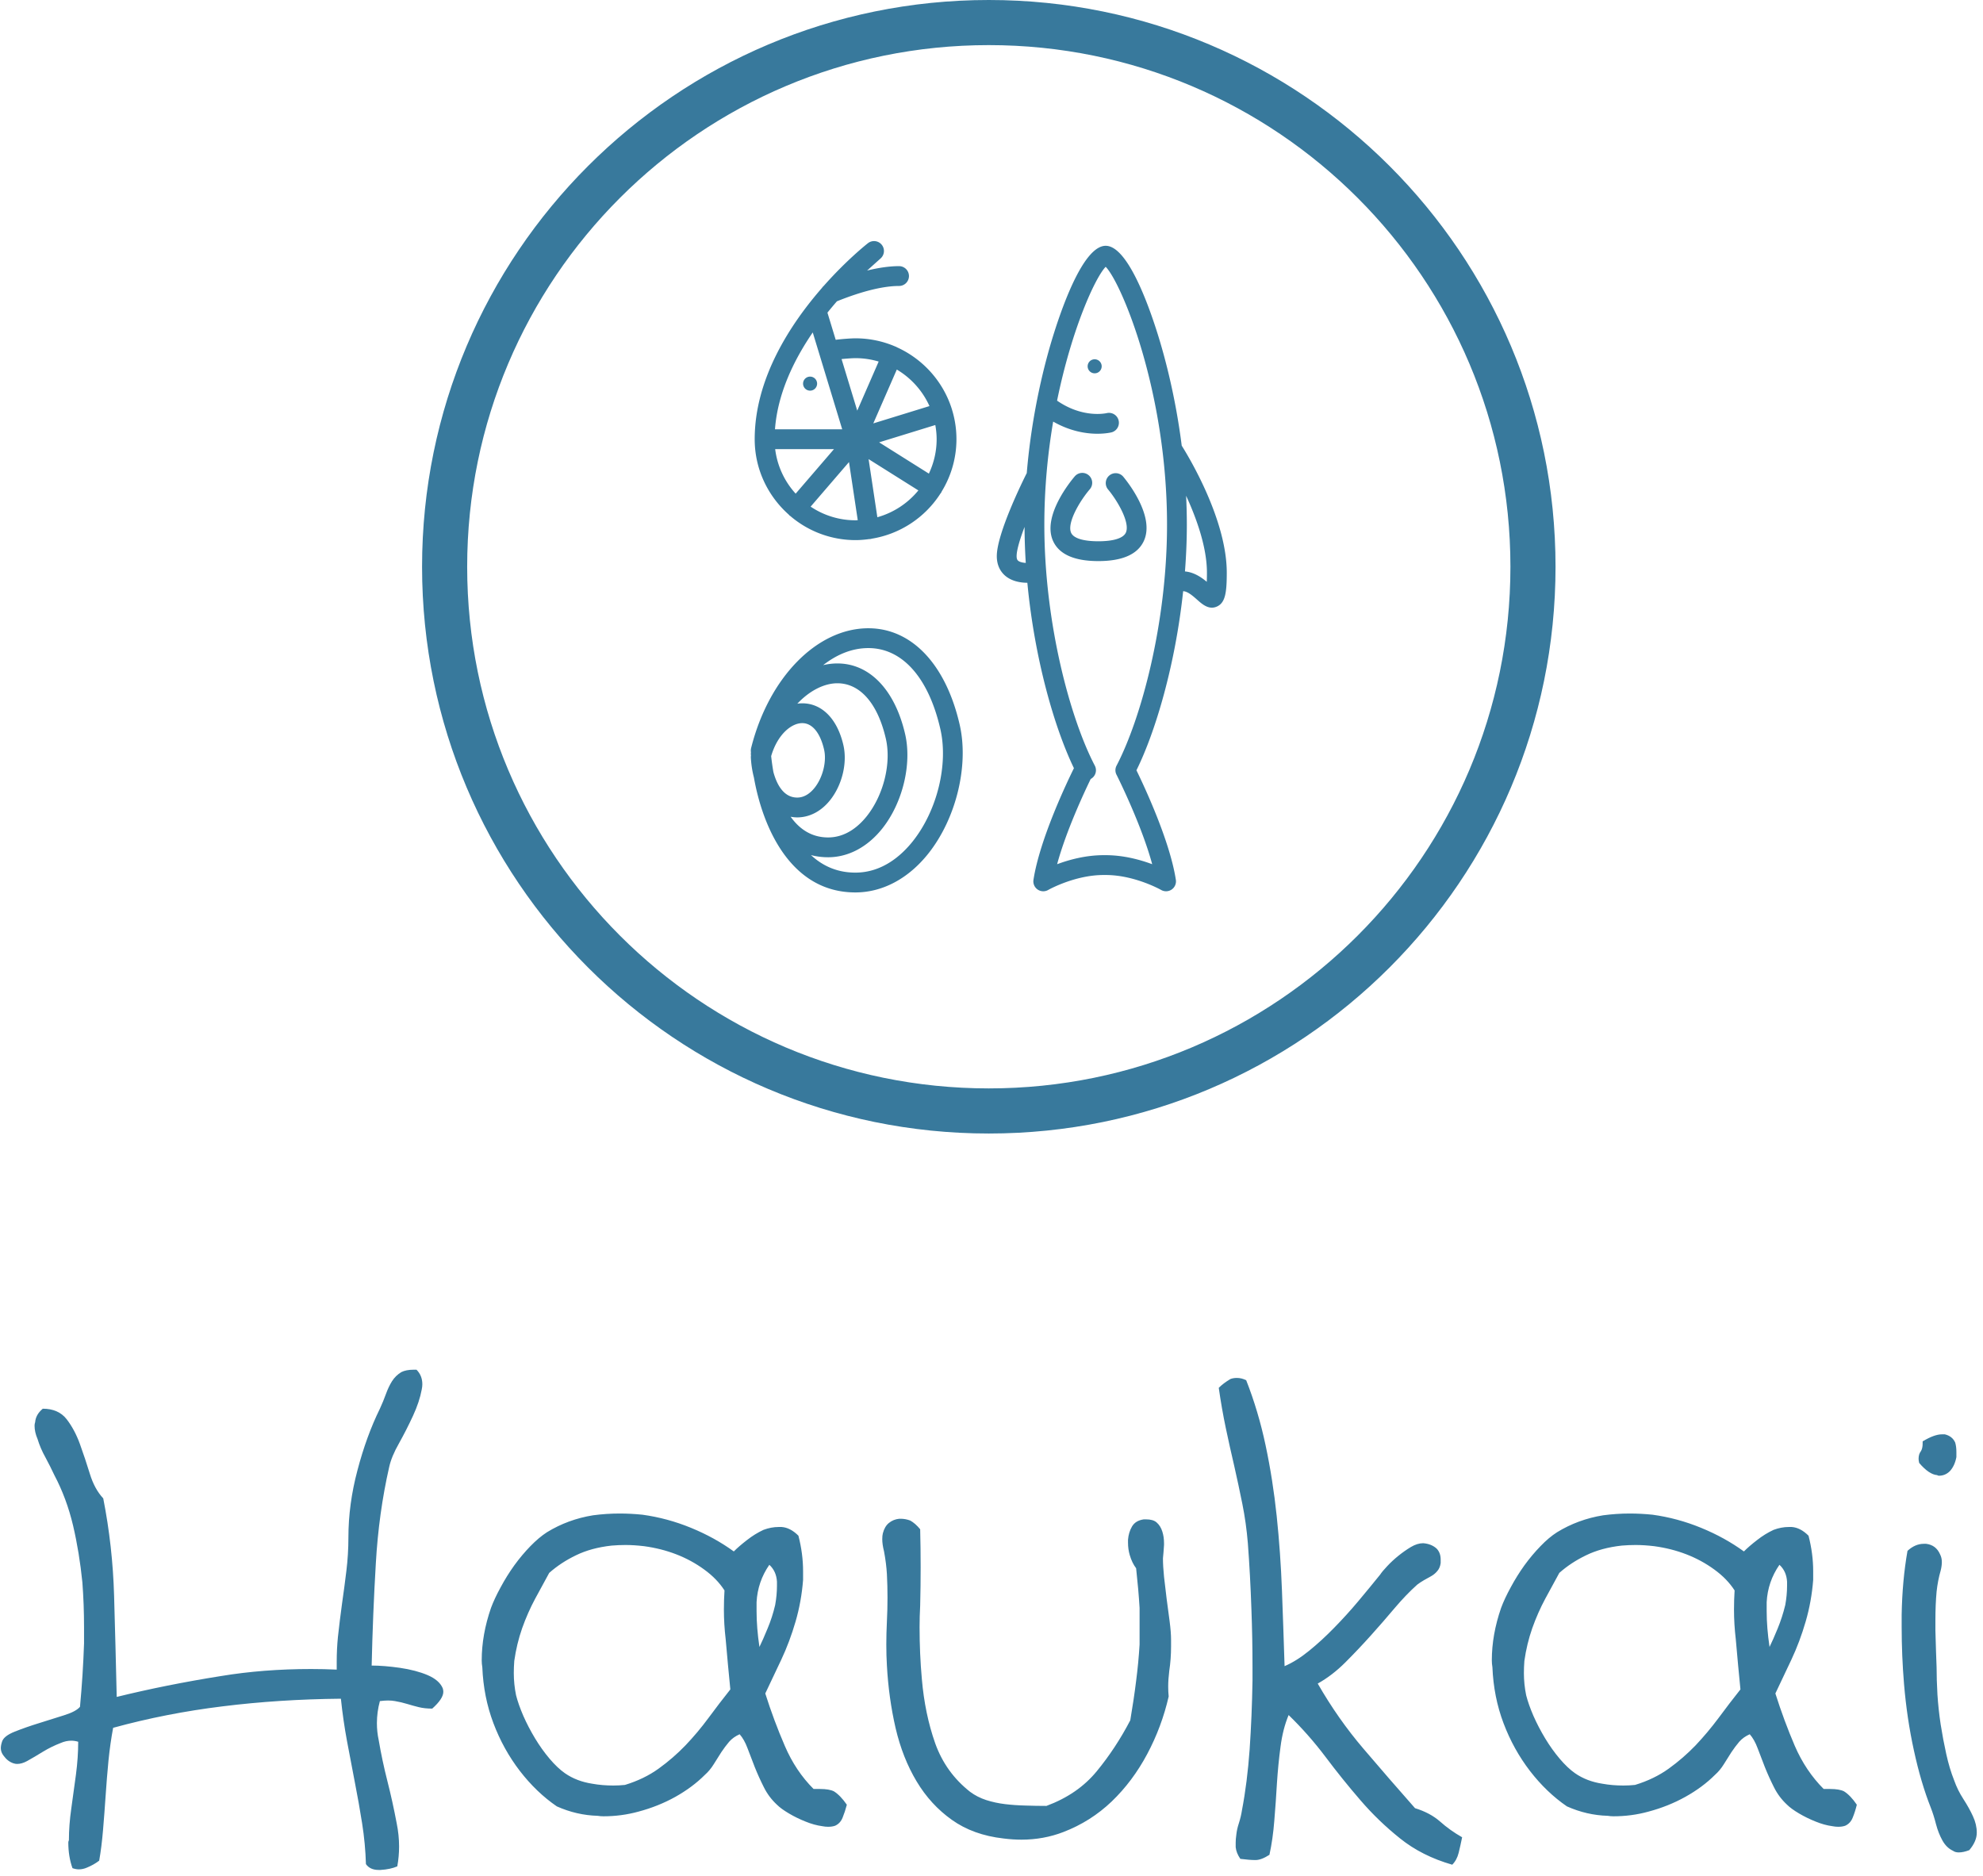 <svg xmlns="http://www.w3.org/2000/svg" version="1.1" xmlns:xlink="http://www.w3.org/1999/xlink" xmlns:svgjs="http://svgjs.dev/svgjs" width="1500" height="1419" viewBox="0 0 1500 1419"><g transform="matrix(1,0,0,1,-2.041,-2.289)"><svg viewBox="0 0 262 248" data-background-color="#ebf2f5" preserveAspectRatio="xMidYMid meet" height="1419" width="1500" xmlns="http://www.w3.org/2000/svg" xmlns:xlink="http://www.w3.org/1999/xlink"><g id="tight-bounds" transform="matrix(1,0,0,1,0.356,0.4)"><svg viewBox="0 0 261.287 247.2" height="247.2" width="261.287"><g><svg viewBox="0 0 395.52 374.196" height="247.2" width="261.287"><g transform="matrix(1,0,0,1,0,274.092)"><svg viewBox="0 0 395.52 100.104" height="100.104" width="395.52"><g id="textblocktransform"><svg viewBox="0 0 395.52 100.104" height="100.104" width="395.52" id="textblock"><g><svg viewBox="0 0 395.52 100.104" height="100.104" width="395.52"><g transform="matrix(1,0,0,1,0,0)"><svg width="395.52" viewBox="1.22 -37.65 165.71 41.95" height="100.104" data-palette-color="#38799c"><path d="M37.4-9.23L37.4-9.23Q36.77-9.23 36.28-9.35 35.79-9.47 35.3-9.62 34.81-9.77 34.28-9.86L34.28-9.86Q34.03-9.91 33.69-9.91L33.69-9.91Q33.4-9.91 33.01-9.86L33.01-9.86Q32.76-8.94 32.76-8.01L32.76-8.01Q32.76-7.28 32.91-6.59L32.91-6.59Q33.2-4.88 33.64-3.15 34.08-1.42 34.42 0.39L34.42 0.39Q34.62 1.37 34.62 2.34L34.62 2.34Q34.62 3.17 34.47 4L34.47 4Q33.89 4.25 33.06 4.3L33.06 4.3 32.91 4.3Q32.18 4.3 31.84 3.81L31.84 3.81Q31.79 2.1 31.52 0.39 31.25-1.32 30.91-3.05 30.57-4.79 30.25-6.52 29.93-8.25 29.74-10.06L29.74-10.06Q24.56-10.01 19.82-9.42 15.09-8.84 10.64-7.62L10.64-7.62Q10.4-6.35 10.25-4.88 10.11-3.42 10.01-1.93 9.91-0.44 9.79 0.98 9.67 2.39 9.47 3.52L9.47 3.52Q9.03 3.86 8.45 4.1L8.45 4.1Q8.11 4.25 7.76 4.25L7.76 4.25Q7.52 4.25 7.23 4.15L7.23 4.15Q6.88 3.17 6.88 2L6.88 2Q6.88 1.9 6.93 1.81L6.93 1.81Q6.93 0.54 7.13-0.85 7.32-2.25 7.52-3.69 7.71-5.13 7.71-6.45L7.71-6.45Q7.42-6.54 7.13-6.54L7.13-6.54Q6.69-6.54 6.25-6.35L6.25-6.35Q5.47-6.05 4.76-5.62 4.05-5.18 3.42-4.83L3.42-4.83Q2.98-4.59 2.59-4.59L2.59-4.59Q2.44-4.59 2.29-4.64L2.29-4.64Q1.81-4.79 1.46-5.27L1.46-5.27Q1.22-5.57 1.22-5.91L1.22-5.91Q1.22-6.15 1.32-6.45L1.32-6.45Q1.46-6.93 2.39-7.3 3.32-7.67 4.42-8.01 5.52-8.35 6.52-8.67 7.52-8.98 7.86-9.38L7.86-9.38Q8.11-12.06 8.2-14.7L8.2-14.7 8.2-16.02Q8.2-17.97 8.06-19.82L8.06-19.82Q7.81-22.31 7.28-24.58 6.74-26.86 5.71-28.81L5.71-28.81Q5.37-29.54 4.96-30.3 4.54-31.05 4.3-31.84L4.3-31.84Q4.05-32.42 4.05-32.96L4.05-32.96Q4.05-33.11 4.1-33.25L4.1-33.25Q4.15-33.89 4.74-34.38L4.74-34.38Q6.05-34.38 6.74-33.5 7.42-32.62 7.86-31.4 8.3-30.18 8.69-28.91 9.08-27.64 9.81-26.86L9.81-26.86Q10.6-22.85 10.72-18.7 10.84-14.55 10.94-10.21L10.94-10.21Q15.09-11.23 19.68-11.96L19.68-11.96Q23.24-12.55 27.25-12.55L27.25-12.55Q28.32-12.55 29.39-12.5L29.39-12.5 29.39-13.18Q29.39-14.21 29.49-15.23L29.49-15.23Q29.64-16.6 29.83-17.99 30.03-19.38 30.2-20.78 30.37-22.17 30.37-23.58L30.37-23.58Q30.37-26.37 31.13-29.22 31.88-32.08 33.01-34.38L33.01-34.38Q33.3-35.01 33.52-35.62 33.74-36.23 34.03-36.69 34.33-37.16 34.81-37.45L34.81-37.45Q35.21-37.65 35.84-37.65L35.84-37.65 36.08-37.65Q36.57-37.16 36.57-36.43L36.57-36.43Q36.57-36.23 36.52-35.99L36.52-35.99Q36.33-34.96 35.79-33.79 35.25-32.62 34.62-31.49 33.98-30.37 33.79-29.49L33.79-29.49Q32.91-25.63 32.67-21.41 32.42-17.19 32.32-12.84L32.32-12.84Q33.35-12.84 34.69-12.65 36.04-12.45 37.01-12.04 37.99-11.62 38.28-10.94L38.28-10.94Q38.33-10.79 38.33-10.64L38.33-10.64Q38.33-10.06 37.4-9.23ZM72.17-1.17L72.17-1.17Q72.02-0.59 71.82-0.1 71.63 0.39 71.19 0.59L71.19 0.59Q70.94 0.68 70.6 0.68L70.6 0.68Q70.36 0.68 70.11 0.63L70.11 0.63Q69.43 0.54 68.7 0.24 67.97-0.05 67.31-0.44 66.65-0.83 66.31-1.17L66.31-1.17Q65.62-1.81 65.21-2.64 64.79-3.47 64.45-4.32 64.11-5.18 63.84-5.91 63.57-6.64 63.18-7.08L63.18-7.08Q62.64-6.84 62.3-6.45 61.96-6.05 61.64-5.57 61.33-5.08 61.01-4.57 60.69-4.05 60.25-3.66L60.25-3.66Q59.23-2.64 57.79-1.83 56.35-1.03 54.69-0.59L54.69-0.59Q53.27-0.2 51.76-0.2L51.76-0.2Q51.51-0.2 51.27-0.24L51.27-0.24Q49.51-0.29 47.85-1.03L47.85-1.03Q46.14-2.2 44.75-4 43.36-5.81 42.53-8.01 41.7-10.21 41.6-12.7L41.6-12.7Q41.55-12.99 41.55-13.28L41.55-13.28Q41.55-15.43 42.33-17.68L42.33-17.68Q42.62-18.46 43.14-19.41 43.65-20.36 44.28-21.24 44.92-22.12 45.63-22.85 46.34-23.58 47.02-24.02L47.02-24.02Q48.78-25.1 50.88-25.44L50.88-25.44Q52-25.59 53.12-25.59L53.12-25.59Q54.05-25.59 55.03-25.49L55.03-25.49Q57.13-25.2 59.1-24.39 61.08-23.58 62.69-22.41L62.69-22.41Q63.13-22.85 63.79-23.36 64.45-23.88 65.18-24.22L65.18-24.22Q65.82-24.46 66.45-24.46L66.45-24.46 66.7-24.46Q67.43-24.41 68.11-23.73L68.11-23.73Q68.5-22.22 68.5-20.75L68.5-20.75 68.5-20.02Q68.36-18.21 67.87-16.53 67.38-14.84 66.67-13.33 65.96-11.82 65.33-10.5L65.33-10.5Q66.06-8.2 66.97-6.1 67.87-4 69.38-2.49L69.38-2.49 69.92-2.49Q70.7-2.49 71.09-2.29L71.09-2.29Q71.63-1.95 72.17-1.17ZM65.67-21.29L65.67-21.29Q64.69-19.87 64.6-18.16L64.6-18.16 64.6-17.38Q64.6-16.02 64.84-14.4L64.84-14.4Q65.13-14.99 65.52-15.94 65.92-16.89 66.16-17.92L66.16-17.92Q66.31-18.75 66.31-19.53L66.31-19.53 66.31-19.87Q66.26-20.75 65.67-21.29ZM62.4-10.84L62.4-10.84Q62.2-12.84 62.01-15.04L62.01-15.04Q61.86-16.31 61.86-17.53L61.86-17.53Q61.86-18.36 61.91-19.14L61.91-19.14Q61.28-20.12 60.2-20.9 59.13-21.68 57.86-22.17 56.59-22.66 55.17-22.85L55.17-22.85Q54.34-22.95 53.61-22.95L53.61-22.95Q53.02-22.95 52.44-22.9L52.44-22.9Q50.73-22.71 49.46-22.09 48.19-21.48 47.21-20.61L47.21-20.61Q46.68-19.63 46.04-18.46 45.41-17.29 44.94-15.97 44.48-14.65 44.28-13.23L44.28-13.23Q44.24-12.7 44.24-12.21L44.24-12.21Q44.24-11.28 44.43-10.35L44.43-10.35Q44.63-9.57 45.04-8.62 45.46-7.67 46.02-6.74 46.58-5.81 47.24-5.03 47.9-4.25 48.53-3.81L48.53-3.81Q49.51-3.13 50.83-2.93L50.83-2.93Q51.66-2.78 52.59-2.78L52.59-2.78Q53.07-2.78 53.56-2.83L53.56-2.83Q55.17-3.32 56.39-4.2 57.61-5.08 58.64-6.15 59.67-7.23 60.57-8.45 61.47-9.67 62.4-10.84ZM99.36-14.99L99.36-14.99 99.36-14.45Q99.36-13.38 99.21-12.4L99.21-12.4Q99.12-11.67 99.12-11.08L99.12-11.08Q99.12-10.64 99.16-10.25L99.16-10.25Q98.58-7.71 97.36-5.42 96.14-3.13 94.38-1.44 92.62 0.24 90.33 1.12L90.33 1.12Q88.67 1.76 86.81 1.76L86.81 1.76Q86.08 1.76 85.3 1.66L85.3 1.66Q82.76 1.37 80.98 0.1 79.19-1.17 78.02-3.13 76.85-5.08 76.26-7.59 75.68-10.11 75.53-12.84L75.53-12.84Q75.48-13.67 75.48-14.6L75.48-14.6Q75.48-15.53 75.53-16.55L75.53-16.55Q75.58-17.53 75.58-18.55L75.58-18.55Q75.58-19.53 75.53-20.51L75.53-20.51Q75.48-21.39 75.29-22.41L75.29-22.41Q75.14-23 75.14-23.44L75.14-23.44Q75.14-23.73 75.19-23.93L75.19-23.93Q75.34-24.51 75.7-24.8 76.07-25.1 76.56-25.15L76.56-25.15 76.7-25.15Q77.09-25.15 77.49-25L77.49-25Q77.92-24.76 78.32-24.27L78.32-24.27Q78.36-22.71 78.36-21.09L78.36-21.09Q78.36-19.48 78.32-17.87L78.32-17.87Q78.27-16.94 78.27-16.06L78.27-16.06Q78.27-13.82 78.46-11.72L78.46-11.72Q78.71-8.79 79.58-6.32 80.46-3.86 82.51-2.25L82.51-2.25Q83.1-1.81 83.86-1.56 84.61-1.32 85.44-1.22 86.27-1.12 87.18-1.1 88.08-1.07 88.91-1.07L88.91-1.07Q91.55-2.05 93.13-3.98 94.72-5.91 95.94-8.25L95.94-8.25Q96.24-10.01 96.43-11.55 96.63-13.09 96.72-14.6L96.72-14.6 96.72-17.68Q96.63-19.19 96.43-21L96.43-21Q96.09-21.44 95.89-22.12L95.89-22.12Q95.75-22.61 95.75-23.14L95.75-23.14 95.75-23.39Q95.8-24.02 96.09-24.51 96.38-25 97.07-25.1L97.07-25.1 97.26-25.1Q97.85-25.1 98.14-24.85L98.14-24.85Q98.48-24.56 98.63-24.07L98.63-24.07Q98.77-23.63 98.77-23.1L98.77-23.1 98.77-22.95Q98.73-22.31 98.68-21.83L98.68-21.83Q98.68-21.19 98.77-20.29 98.87-19.38 98.99-18.43 99.12-17.48 99.24-16.55 99.36-15.63 99.36-14.99ZM123.77 1.56L123.77 1.56Q123.63 2.25 123.48 2.86 123.33 3.47 122.94 3.86L122.94 3.86Q120.4 3.13 118.57 1.66 116.74 0.2 115.23-1.56 113.71-3.32 112.3-5.2 110.88-7.08 109.22-8.69L109.22-8.69Q108.73-7.52 108.54-6.03 108.34-4.54 108.24-2.98 108.15-1.42 108.02 0.15 107.9 1.71 107.61 3.03L107.61 3.03Q106.93 3.47 106.44 3.47L106.44 3.47Q105.95 3.47 105.17 3.37L105.17 3.37Q104.83 2.88 104.78 2.39L104.78 2.39 104.78 2Q104.78 1.71 104.83 1.37L104.83 1.37Q104.88 0.88 105.05 0.37 105.22-0.15 105.31-0.73L105.31-0.73Q105.75-3.03 105.95-5.81 106.14-8.59 106.19-11.57L106.19-11.57 106.19-12.74Q106.19-15.14 106.1-17.53L106.1-17.53Q106-20.46 105.8-23.1L105.8-23.1Q105.66-24.8 105.34-26.39 105.02-27.98 104.66-29.57 104.29-31.15 103.95-32.76 103.61-34.38 103.36-36.13L103.36-36.13Q103.75-36.52 104.34-36.87L104.34-36.87Q104.58-36.96 104.88-36.96L104.88-36.96Q105.27-36.96 105.66-36.77L105.66-36.77Q106.68-34.18 107.29-31.3 107.9-28.42 108.22-25.37 108.54-22.31 108.66-19.14 108.78-15.97 108.88-12.79L108.88-12.79Q109.9-13.23 110.95-14.09 112-14.94 113.05-16.02 114.1-17.09 115.08-18.26 116.06-19.43 116.89-20.46L116.89-20.46Q117.08-20.75 117.5-21.19 117.91-21.63 118.43-22.05 118.94-22.46 119.47-22.78 120.01-23.1 120.5-23.1L120.5-23.1Q121.18-23.05 121.62-22.66L121.62-22.66Q121.97-22.31 121.97-21.73L121.97-21.73 121.97-21.44Q121.92-21.04 121.7-20.78 121.48-20.51 121.18-20.34 120.89-20.17 120.57-20 120.26-19.82 120.01-19.63L120.01-19.63Q119.08-18.8 118.13-17.68 117.18-16.55 116.13-15.38 115.08-14.21 113.98-13.11 112.88-12.01 111.66-11.33L111.66-11.33Q113.37-8.35 115.5-5.86 117.62-3.37 119.82-0.88L119.82-0.88Q121.09-0.49 121.92 0.24 122.75 0.98 123.77 1.56ZM156.87-1.17L156.87-1.17Q156.73-0.59 156.53-0.1 156.34 0.39 155.9 0.59L155.9 0.59Q155.65 0.68 155.31 0.68L155.31 0.68Q155.07 0.68 154.82 0.63L154.82 0.63Q154.14 0.54 153.41 0.24 152.68-0.05 152.02-0.44 151.36-0.83 151.02-1.17L151.02-1.17Q150.33-1.81 149.92-2.64 149.5-3.47 149.16-4.32 148.82-5.18 148.55-5.91 148.28-6.64 147.89-7.08L147.89-7.08Q147.35-6.84 147.01-6.45 146.67-6.05 146.35-5.57 146.03-5.08 145.72-4.57 145.4-4.05 144.96-3.66L144.96-3.66Q143.94-2.64 142.49-1.83 141.05-1.03 139.39-0.59L139.39-0.59Q137.98-0.2 136.46-0.2L136.46-0.2Q136.22-0.2 135.98-0.24L135.98-0.24Q134.22-0.29 132.56-1.03L132.56-1.03Q130.85-2.2 129.46-4 128.07-5.81 127.24-8.01 126.41-10.21 126.31-12.7L126.31-12.7Q126.26-12.99 126.26-13.28L126.26-13.28Q126.26-15.43 127.04-17.68L127.04-17.68Q127.33-18.46 127.85-19.41 128.36-20.36 128.99-21.24 129.63-22.12 130.34-22.85 131.04-23.58 131.73-24.02L131.73-24.02Q133.49-25.1 135.59-25.44L135.59-25.44Q136.71-25.59 137.83-25.59L137.83-25.59Q138.76-25.59 139.74-25.49L139.74-25.49Q141.84-25.2 143.81-24.39 145.79-23.58 147.4-22.41L147.4-22.41Q147.84-22.85 148.5-23.36 149.16-23.88 149.89-24.22L149.89-24.22Q150.53-24.46 151.16-24.46L151.16-24.46 151.41-24.46Q152.14-24.41 152.82-23.73L152.82-23.73Q153.21-22.22 153.21-20.75L153.21-20.75 153.21-20.02Q153.07-18.21 152.58-16.53 152.09-14.84 151.38-13.33 150.67-11.82 150.04-10.5L150.04-10.5Q150.77-8.2 151.67-6.1 152.58-4 154.09-2.49L154.09-2.49 154.63-2.49Q155.41-2.49 155.8-2.29L155.8-2.29Q156.34-1.95 156.87-1.17ZM150.38-21.29L150.38-21.29Q149.4-19.87 149.31-18.16L149.31-18.16 149.31-17.38Q149.31-16.02 149.55-14.4L149.55-14.4Q149.84-14.99 150.23-15.94 150.62-16.89 150.87-17.92L150.87-17.92Q151.02-18.75 151.02-19.53L151.02-19.53 151.02-19.87Q150.97-20.75 150.38-21.29ZM147.11-10.84L147.11-10.84Q146.91-12.84 146.72-15.04L146.72-15.04Q146.57-16.31 146.57-17.53L146.57-17.53Q146.57-18.36 146.62-19.14L146.62-19.14Q145.99-20.12 144.91-20.9 143.84-21.68 142.57-22.17 141.3-22.66 139.88-22.85L139.88-22.85Q139.05-22.95 138.32-22.95L138.32-22.95Q137.73-22.95 137.15-22.9L137.15-22.9Q135.44-22.71 134.17-22.09 132.9-21.48 131.92-20.61L131.92-20.61Q131.39-19.63 130.75-18.46 130.12-17.29 129.65-15.97 129.19-14.65 128.99-13.23L128.99-13.23Q128.95-12.7 128.95-12.21L128.95-12.21Q128.95-11.28 129.14-10.35L129.14-10.35Q129.34-9.57 129.75-8.62 130.17-7.67 130.73-6.74 131.29-5.81 131.95-5.03 132.61-4.25 133.24-3.81L133.24-3.81Q134.22-3.13 135.54-2.93L135.54-2.93Q136.37-2.78 137.29-2.78L137.29-2.78Q137.78-2.78 138.27-2.83L138.27-2.83Q139.88-3.32 141.1-4.2 142.32-5.08 143.35-6.15 144.37-7.23 145.28-8.45 146.18-9.67 147.11-10.84ZM162.39-31.45L162.39-31.64Q163.37-32.23 164-32.23L164-32.23 164.25-32.23Q164.88-32.08 165.12-31.54L165.12-31.54Q165.22-31.2 165.22-30.76L165.22-30.76 165.22-30.32Q165.08-29.59 164.68-29.15L164.68-29.15Q164.29-28.76 163.76-28.76L163.76-28.76Q163.66-28.76 163.61-28.81L163.61-28.81Q162.93-28.86 162.1-29.83L162.1-29.83Q162.05-30.03 162.05-30.18L162.05-30.18Q162.05-30.57 162.24-30.81L162.24-30.81Q162.39-31.05 162.39-31.45L162.39-31.45ZM166.3 2.64L166.3 2.64Q165.81 2.83 165.42 2.83L165.42 2.83Q165.12 2.83 164.93 2.69L164.93 2.69Q164.39 2.44 164.05 1.83 163.71 1.22 163.51 0.46 163.32-0.29 163.07-0.93L163.07-0.93Q162.24-3.03 161.66-5.71 161.07-8.4 160.83-11.28L160.83-11.28Q160.63-13.67 160.63-16.11L160.63-16.11 160.63-17.09Q160.68-19.97 161.12-22.46L161.12-22.46Q161.76-23.05 162.49-23.05L162.49-23.05 162.68-23.05Q163.51-22.95 163.85-22.17L163.85-22.17Q164-21.88 164-21.53L164-21.53Q164-21.19 163.9-20.8L163.9-20.8Q163.66-19.97 163.56-19.04L163.56-19.04Q163.46-17.97 163.46-16.65L163.46-16.65 163.46-15.77Q163.51-13.92 163.56-12.7L163.56-12.7Q163.56-11.67 163.63-10.42 163.71-9.18 163.9-7.91 164.1-6.64 164.37-5.42 164.64-4.2 165.03-3.22L165.03-3.22Q165.32-2.39 165.81-1.64 166.3-0.88 166.61-0.2 166.93 0.49 166.93 1.17L166.93 1.17Q166.93 1.9 166.3 2.64Z" opacity="1" transform="matrix(1,0,0,1,0,0)" fill="#38799c" class="wordmark-text-0" data-fill-palette-color="primary" id="text-0"></path></svg></g></svg></g></svg></g></svg></g><g transform="matrix(1,0,0,1,84.346,0)"><svg viewBox="0 0 226.828 226.828" height="226.828" width="226.828"><g><svg></svg></g><g id="icon-0"><svg viewBox="0 0 226.828 226.828" height="226.828" width="226.828"><g><path d="M0 113.414c0-62.637 50.777-113.414 113.414-113.414 62.637 0 113.414 50.777 113.414 113.414 0 62.637-50.777 113.414-113.414 113.414-62.637 0-113.414-50.777-113.414-113.414zM113.414 217.801c57.651 0 104.387-46.735 104.387-104.387 0-57.651-46.735-104.387-104.387-104.387-57.651 0-104.387 46.735-104.387 104.387 0 57.651 46.735 104.387 104.387 104.387z" data-fill-palette-color="accent" fill="#38799c" stroke="transparent"></path></g><g transform="matrix(1,0,0,1,65.79,48.244)"><svg viewBox="0 0 95.247 130.341" height="130.341" width="95.247"><g><svg xmlns="http://www.w3.org/2000/svg" xmlns:xlink="http://www.w3.org/1999/xlink" version="1.1" x="0" y="0" viewBox="14.015 0.749 71.972 98.489" enable-background="new 0 0 100 100" xml:space="preserve" height="130.341" width="95.247" class="icon-dxe-0" data-fill-palette-color="accent" id="dxe-0"><path d="M79.175 31.681C78.234 24.263 76.634 18.287 75.53 14.772 73.969 9.8 70.872 1.46 67.677 1.46S61.386 9.8 59.824 14.772C58.519 18.924 56.523 26.507 55.74 35.852L55.731 35.848C55.268 36.766 51.211 44.922 51.211 48.39 51.211 49.96 51.922 50.885 52.52 51.383 53.519 52.216 54.846 52.409 55.832 52.417 56.917 63.923 59.922 74.329 62.874 80.452 61.926 82.369 57.706 91.148 56.757 97.336A1.497 1.497 0 0 0 58.984 98.863C59.024 98.841 62.987 96.603 67.366 96.603H67.678C72.059 96.603 76.02 98.841 76.06 98.863A1.5 1.5 0 0 0 77.653 98.8C78.128 98.474 78.375 97.905 78.288 97.336 77.384 91.441 73.512 83.195 72.328 80.769 75.22 74.914 78.192 64.885 79.392 53.687 80.034 53.723 80.688 54.247 81.491 54.962 82.115 55.517 82.858 56.178 83.734 56.178 83.979 56.178 84.233 56.127 84.499 56.008 85.765 55.44 85.987 53.905 85.987 50.89 85.985 42.907 80.304 33.476 79.175 31.681M54.438 49.079C54.37 49.021 54.208 48.886 54.208 48.39 54.208 47.473 54.71 45.814 55.409 43.97 55.416 45.796 55.478 47.613 55.593 49.411 55.133 49.381 54.684 49.285 54.438 49.079M69.319 80.069C69.086 80.516 69.094 81.051 69.34 81.49 69.671 82.152 73.131 89.134 74.71 94.972 72.896 94.294 70.384 93.604 67.677 93.604H67.365C64.659 93.604 62.147 94.294 60.333 94.972 61.7 89.921 64.474 84.014 65.411 82.084A1.497 1.497 0 0 0 66.034 80.068C62.358 73.035 58.4 58.634 58.4 43.642 58.4 38.08 58.926 32.811 59.735 28.041 62.34 29.531 64.768 29.88 66.423 29.88 67.706 29.88 68.527 29.678 68.609 29.657A1.5 1.5 0 0 0 67.863 26.754C67.827 26.763 64.284 27.619 60.326 24.876 62.557 13.952 66.125 6.215 67.678 4.637 70.023 7.017 76.953 23.412 76.953 43.641 76.952 58.633 72.996 73.034 69.319 80.069M82.961 52.269C82.158 51.596 81.03 50.817 79.665 50.701 79.843 48.376 79.949 46.017 79.949 43.642 79.949 42.149 79.908 40.689 79.84 39.259 81.431 42.714 82.988 47.068 82.988 50.89 82.988 51.452 82.978 51.905 82.961 52.269M70.296 36.332C70.803 36.933 75.202 42.313 73.441 46.103 72.507 48.116 70.194 49.136 66.566 49.136 62.95 49.136 60.65 48.12 59.73 46.117 57.989 42.325 62.485 36.925 63.003 36.322A1.498 1.498 0 0 1 65.276 38.275C63.74 40.069 61.78 43.405 62.453 44.867 62.831 45.687 64.292 46.139 66.565 46.139 68.856 46.139 70.333 45.678 70.722 44.841 71.406 43.373 69.504 40.049 68.004 38.264A1.5 1.5 0 0 1 70.296 36.332M19.737 42.094C19.789 42.156 19.842 42.217 19.905 42.271 19.927 42.291 19.956 42.297 19.979 42.315A15.17 15.17 0 0 0 29.855 45.964C30.55 45.964 31.23 45.901 31.901 45.81H31.903C31.977 45.81 32.053 45.805 32.129 45.793 32.191 45.784 32.247 45.764 32.306 45.748A15.26 15.26 0 0 0 42.68 38.937C42.709 38.899 42.745 38.869 42.771 38.828 42.815 38.758 42.847 38.685 42.878 38.612A15.15 15.15 0 0 0 44.443 26.253C44.439 26.24 44.439 26.227 44.435 26.214 44.434 26.209 44.431 26.205 44.429 26.201 43.13 22.007 40.062 18.593 36.106 16.806 36.057 16.779 36.012 16.747 35.96 16.724 35.936 16.714 35.912 16.71 35.888 16.701A15.2 15.2 0 0 0 29.855 15.452C29.137 15.452 27.803 15.555 26.851 15.674L25.602 11.568C26.082 10.968 26.561 10.4 27.034 9.855 30.786 8.34 34.03 7.534 36.43 7.534A1.498 1.498 0 1 0 36.43 4.537C35.023 4.537 33.394 4.765 31.599 5.202L33.636 3.373A1.498 1.498 0 0 0 31.71 1.079C31.42 1.306 28.439 3.684 25.043 7.523A1.5 1.5 0 0 0 24.772 7.832C20.027 13.272 14.601 21.501 14.601 30.707 14.601 35.236 16.595 39.298 19.737 42.094M17.698 32.207L26.589 32.208 20.796 38.939A12.2 12.2 0 0 1 17.698 32.207M42.114 30.708C42.114 32.569 41.685 34.327 40.94 35.909L33.419 31.18 41.913 28.561C42.038 29.259 42.114 29.974 42.114 30.708M23.06 40.903L28.861 34.162 30.185 42.951C30.075 42.954 29.967 42.968 29.856 42.968 27.343 42.968 25.006 42.206 23.06 40.903M33.149 42.505L31.824 33.716 39.35 38.448A12.3 12.3 0 0 1 33.149 42.505M41.031 25.696L32.536 28.315 36.091 20.173A12.33 12.33 0 0 1 41.031 25.696M29.855 18.45C31.069 18.45 32.241 18.634 33.348 18.964L30.108 26.386 27.737 18.59C28.492 18.513 29.38 18.45 29.855 18.45M27.835 29.211L17.668 29.21C18.064 23.82 20.508 18.752 23.38 14.56zM21.917 22.302A1.061 1.061 0 1 1 24.039 22.304 1.061 1.061 0 0 1 21.917 22.302M67.071 19.683A1.061 1.061 0 1 1 64.949 19.681 1.061 1.061 0 0 1 67.071 19.683M31.79 59.293C24.021 59.293 16.73 66.741 14.06 77.406 14.025 77.55 14.01 77.698 14.017 77.844 14.021 77.929 14.029 78.02 14.034 78.108 14.03 78.165 14.014 78.219 14.017 78.276 14.019 78.317 14.025 78.418 14.037 78.569 14.031 78.634 14.015 78.697 14.017 78.762A15 15 0 0 0 14.483 81.859C15.812 89.4 20.046 99.238 29.826 99.238 33.922 99.238 37.836 97.155 40.847 93.373 45.067 88.075 47.019 80.049 45.595 73.857 43.5 64.738 38.339 59.293 31.79 59.293M17.427 81.023A37 37 0 0 1 17.091 78.628C18.046 75.357 20.14 73.638 21.792 73.638 23.306 73.638 24.509 75.097 25.095 77.643 25.505 79.43 24.902 81.858 23.661 83.415 23.124 84.09 22.231 84.894 21.034 84.894 18.915 84.895 17.905 82.795 17.427 81.023M20.038 87.793C20.391 87.861 20.726 87.892 21.034 87.892H21.035C22.901 87.892 24.665 86.966 26.005 85.284 27.825 83 28.632 79.66 28.015 76.973 27.105 73.009 24.778 70.642 21.792 70.642 21.542 70.642 21.294 70.664 21.048 70.697 22.967 68.663 25.171 67.611 27.104 67.611 30.538 67.611 33.209 70.665 34.433 75.991 35.284 79.689 34.096 84.51 31.546 87.713 30.38 89.178 28.421 90.923 25.704 90.923 23.134 90.923 21.319 89.593 20.038 87.793M38.503 91.508C36.782 93.668 33.882 96.242 29.825 96.242 27.021 96.242 24.829 95.19 23.111 93.591 23.906 93.799 24.764 93.919 25.704 93.919 28.755 93.919 31.662 92.377 33.891 89.579 36.971 85.71 38.395 79.846 37.354 75.319 35.814 68.616 31.982 64.613 27.104 64.613 26.378 64.613 25.659 64.702 24.951 64.87 26.996 63.273 29.305 62.29 31.791 62.29 36.921 62.29 40.889 66.751 42.675 74.528 43.907 79.893 42.191 86.874 38.503 91.508" fill="#38799c" data-fill-palette-color="accent"></path></svg></g></svg></g></svg></g></svg></g><g></g></svg></g><defs></defs></svg><rect width="261.287" height="247.2" fill="none" stroke="none" visibility="hidden"></rect></g></svg></g></svg>